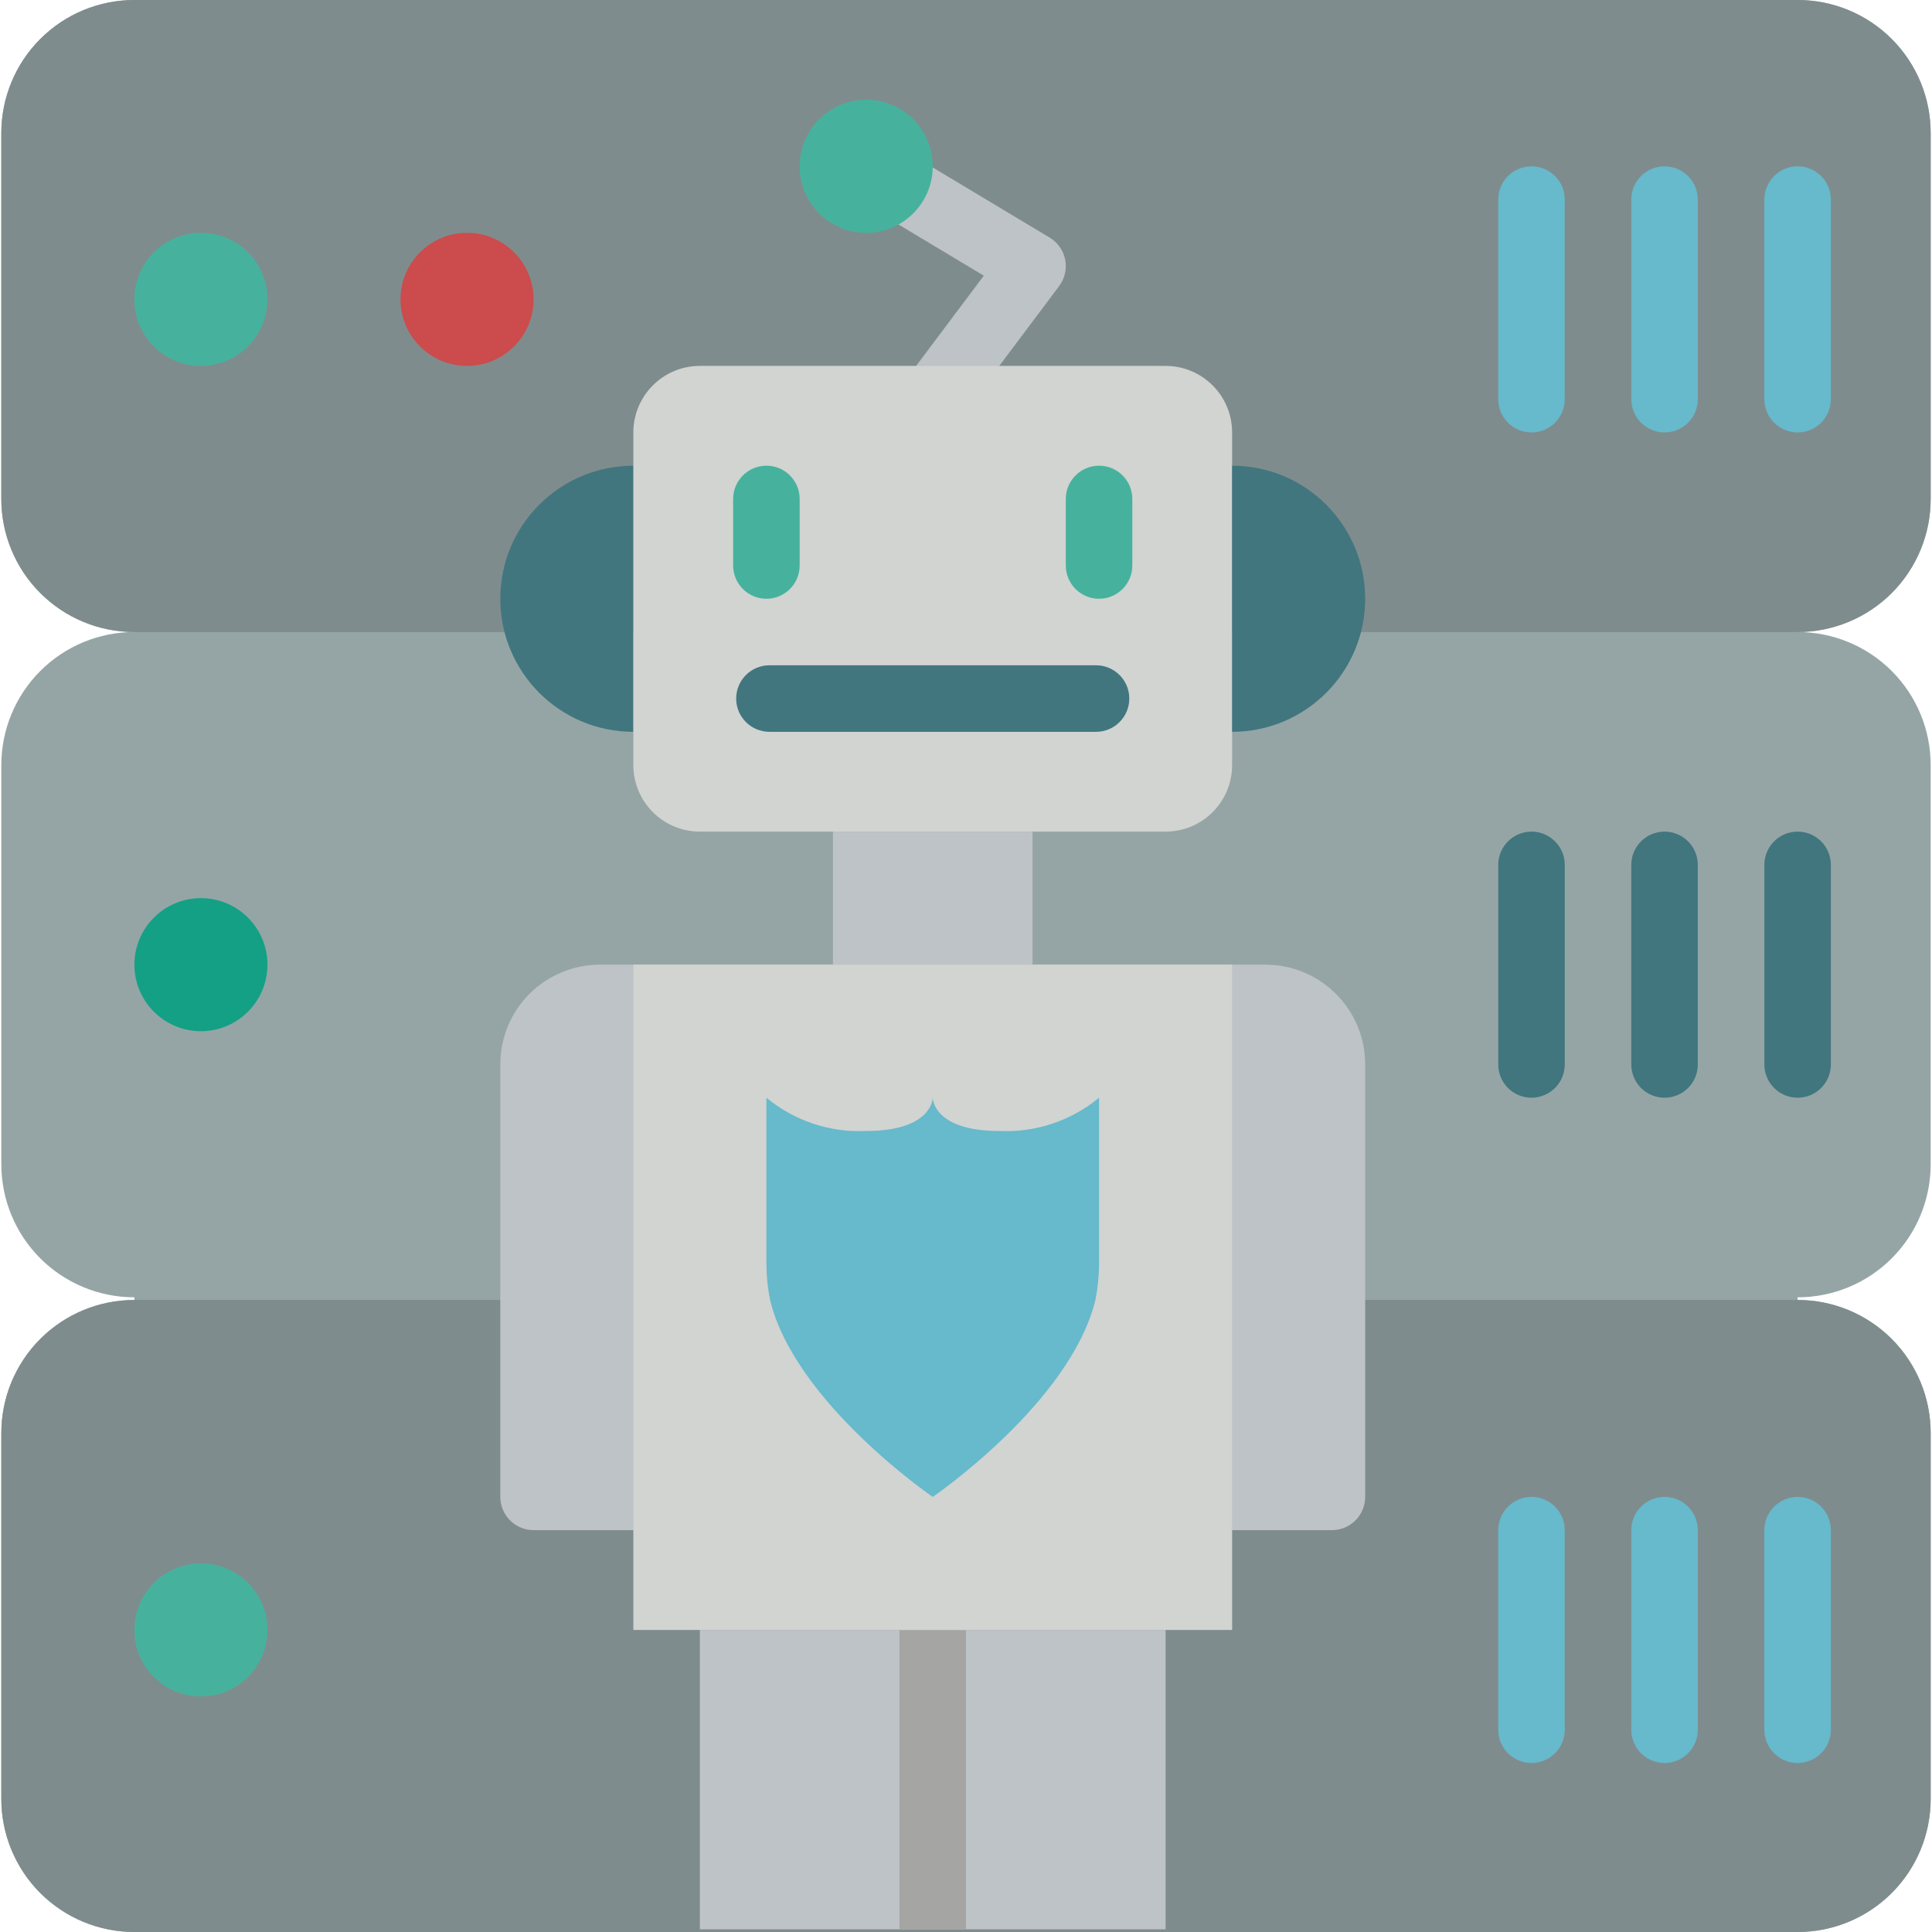 <?xml version="1.0" encoding="iso-8859-1"?>
<!-- Generator: Adobe Illustrator 19.0.0, SVG Export Plug-In . SVG Version: 6.00 Build 0)  -->
<svg version="1.1" id="Capa_1" xmlns="http://www.w3.org/2000/svg" xmlns:xlink="http://www.w3.org/1999/xlink" x="0px" y="0px"
	 viewBox="0 0 504.016 504.016" style="enable-background:new 0 0 504.016 504.016;" xml:space="preserve">
<g>
	<path style="fill:#95A5A5;" d="M468.957,164.881c9.207-0.003,18.038,3.654,24.548,10.164c6.51,6.51,10.167,15.341,10.164,24.548
		v104.136c0.003,9.207-3.654,18.037-10.164,24.548s-15.341,10.167-24.548,10.164v0.694c9.207-0.003,18.037,3.654,24.548,10.164
		c6.51,6.51,10.167,15.341,10.164,24.548v95.458c0.003,9.207-3.654,18.038-10.164,24.548c-6.51,6.51-15.341,10.167-24.548,10.164
		H35.059c-9.207,0.003-18.038-3.654-24.548-10.164c-6.51-6.51-10.167-15.341-10.164-24.548v-95.458
		c-0.003-9.207,3.654-18.038,10.164-24.548c6.51-6.51,15.341-10.167,24.548-10.164v-0.694c-9.207,0.003-18.037-3.654-24.548-10.164
		S0.345,312.936,0.347,303.729V199.593c-0.003-9.207,3.654-18.038,10.164-24.548c6.51-6.51,15.341-10.167,24.548-10.164
		c-9.207,0.003-18.037-3.654-24.548-10.164c-6.51-6.51-10.167-15.341-10.164-24.548V34.712c-0.003-9.207,3.654-18.038,10.164-24.548
		S25.852-0.003,35.059,0h433.898c9.207-0.003,18.038,3.654,24.548,10.164c6.51,6.51,10.167,15.341,10.164,24.548v95.458
		c0.003,9.207-3.654,18.037-10.164,24.548C486.995,161.228,478.164,164.884,468.957,164.881z"/>
	<g>
		<path style="fill:#7F8C8D;" d="M131.645,164.881H35.059c-9.207,0.003-18.038-3.654-24.548-10.164S0.345,139.376,0.347,130.169
			V34.712c-0.003-9.207,3.654-18.038,10.164-24.548S25.852-0.003,35.059,0h433.898c9.207-0.003,18.038,3.654,24.548,10.164
			c6.51,6.51,10.167,15.341,10.164,24.548v95.458c0.003,9.207-3.654,18.038-10.164,24.548c-6.51,6.51-15.341,10.167-24.548,10.164
			H355.016"/>
		<path style="fill:#7F8C8D;" d="M503.669,373.847v95.458c0.003,9.207-3.654,18.038-10.164,24.548
			c-6.51,6.51-15.341,10.167-24.548,10.164H35.059c-9.207,0.003-18.038-3.654-24.548-10.164S0.345,478.511,0.347,469.304v-95.458
			c-0.003-9.207,3.654-18.037,10.164-24.548c6.51-6.51,15.341-10.167,24.548-10.164h433.898c9.207-0.003,18.037,3.654,24.548,10.164
			C500.015,355.809,503.672,364.64,503.669,373.847z"/>
	</g>
	<circle style="fill:#46B29D;" cx="52.415" cy="78.102" r="17.356"/>
	<circle style="fill:#CC4B4C;" cx="121.839" cy="78.102" r="17.356"/>
	<circle style="fill:#14A085;" cx="52.415" cy="251.661" r="17.356"/>
	<g>
		<path style="fill:#67B9CC;" d="M468.957,112.814c-2.302,0.001-4.509-0.913-6.137-2.541c-1.628-1.628-2.542-3.835-2.541-6.137
			V52.068c0-4.793,3.885-8.678,8.678-8.678c4.793,0,8.678,3.885,8.678,8.678v52.068c0.001,2.302-0.913,4.509-2.541,6.137
			C473.467,111.9,471.259,112.814,468.957,112.814z"/>
		<path style="fill:#67B9CC;" d="M434.245,112.814c-2.302,0.001-4.509-0.913-6.137-2.541c-1.628-1.628-2.542-3.835-2.541-6.137
			V52.068c0-4.793,3.885-8.678,8.678-8.678c4.793,0,8.678,3.885,8.678,8.678v52.068c0.001,2.302-0.914,4.509-2.541,6.137
			C438.755,111.9,436.547,112.814,434.245,112.814z"/>
		<path style="fill:#67B9CC;" d="M399.534,112.814c-2.302,0.001-4.509-0.913-6.137-2.541c-1.628-1.628-2.542-3.835-2.541-6.137
			V52.068c0-4.793,3.885-8.678,8.678-8.678s8.678,3.885,8.678,8.678v52.068c0.001,2.302-0.914,4.509-2.541,6.137
			C404.043,111.9,401.835,112.814,399.534,112.814z"/>
	</g>
	<g>
		<path style="fill:#41767F;" d="M468.957,286.373c-2.302,0.001-4.509-0.914-6.137-2.541c-1.628-1.628-2.542-3.835-2.541-6.137
			v-52.068c0-4.793,3.885-8.678,8.678-8.678c4.793,0,8.678,3.885,8.678,8.678v52.068c0.001,2.302-0.913,4.509-2.541,6.137
			C473.467,285.459,471.259,286.373,468.957,286.373z"/>
		<path style="fill:#41767F;" d="M434.245,286.373c-2.302,0.001-4.509-0.914-6.137-2.541c-1.628-1.628-2.542-3.835-2.541-6.137
			v-52.068c0-4.793,3.885-8.678,8.678-8.678c4.793,0,8.678,3.885,8.678,8.678v52.068c0.001,2.302-0.914,4.509-2.541,6.137
			C438.755,285.459,436.547,286.373,434.245,286.373z"/>
		<path style="fill:#41767F;" d="M399.534,286.373c-2.302,0.001-4.509-0.914-6.137-2.541c-1.628-1.628-2.542-3.835-2.541-6.137
			v-52.068c0-4.793,3.885-8.678,8.678-8.678s8.678,3.885,8.678,8.678v52.068c0.001,2.302-0.914,4.509-2.541,6.137
			C404.043,285.459,401.835,286.373,399.534,286.373z"/>
	</g>
	<g>
		<path style="fill:#67B9CC;" d="M468.957,459.932c-2.302,0.001-4.509-0.914-6.137-2.541c-1.628-1.628-2.542-3.835-2.541-6.137
			v-52.068c0-4.793,3.885-8.678,8.678-8.678c4.793,0,8.678,3.885,8.678,8.678v52.068c0.001,2.302-0.913,4.509-2.541,6.137
			S471.259,459.933,468.957,459.932z"/>
		<path style="fill:#67B9CC;" d="M434.245,459.932c-2.302,0.001-4.509-0.914-6.137-2.541s-2.542-3.835-2.541-6.137v-52.068
			c0-4.793,3.885-8.678,8.678-8.678c4.793,0,8.678,3.885,8.678,8.678v52.068c0.001,2.302-0.914,4.509-2.541,6.137
			C438.755,459.019,436.547,459.933,434.245,459.932z"/>
		<path style="fill:#67B9CC;" d="M399.534,459.932c-2.302,0.001-4.509-0.914-6.137-2.541c-1.628-1.628-2.542-3.835-2.541-6.137
			v-52.068c0-4.793,3.885-8.678,8.678-8.678s8.678,3.885,8.678,8.678v52.068c0.001,2.302-0.914,4.509-2.541,6.137
			C404.043,459.019,401.835,459.933,399.534,459.932z"/>
	</g>
	<circle style="fill:#46B29D;" cx="52.415" cy="425.22" r="17.356"/>
	<path style="fill:#BDC3C7;" d="M243.322,112.814c-3.284-0.006-6.284-1.865-7.752-4.803c-1.467-2.939-1.15-6.454,0.819-9.082
		l20.263-27.013L221.508,50.83c-2.658-1.596-4.263-4.488-4.211-7.588c0.053-3.1,1.755-5.936,4.466-7.441
		c2.711-1.504,6.019-1.448,8.677,0.147l43.39,26.034c2.107,1.264,3.58,3.362,4.051,5.774c0.472,2.411-0.101,4.91-1.577,6.875
		l-26.034,34.712C248.632,111.532,246.056,112.819,243.322,112.814z"/>
	<circle style="fill:#46B29D;" cx="225.974" cy="43.39" r="17.356"/>
	<path style="fill:#41767F;" d="M165.228,121.492v69.424c-19.171,0-34.712-15.541-34.712-34.712S146.058,121.492,165.228,121.492z"
		/>
	<path style="fill:#D1D4D1;" d="M182.584,95.458h121.492c9.585,0,17.356,7.771,17.356,17.356v86.78
		c0,9.585-7.771,17.356-17.356,17.356H182.584c-9.585,0-17.356-7.771-17.356-17.356v-86.78
		C165.228,103.228,172.999,95.458,182.584,95.458z"/>
	<g>
		<path style="fill:#41767F;" d="M285.932,190.915h-85.203c-4.793,0-8.678-3.885-8.678-8.678s3.885-8.678,8.678-8.678h85.203
			c4.793,0,8.678,3.885,8.678,8.678S290.725,190.915,285.932,190.915z"/>
		<path style="fill:#41767F;" d="M321.432,190.915v-69.424c19.171,0,34.712,15.541,34.712,34.712S340.603,190.915,321.432,190.915z"
			/>
	</g>
	<g>
		<path style="fill:#46B29D;" d="M199.94,156.203c-2.302,0.001-4.509-0.913-6.137-2.541c-1.628-1.628-2.542-3.835-2.541-6.137
			v-17.356c0-4.793,3.885-8.678,8.678-8.678c4.793,0,8.678,3.885,8.678,8.678v17.356c0.001,2.302-0.913,4.509-2.541,6.137
			C204.45,155.29,202.242,156.204,199.94,156.203z"/>
		<path style="fill:#46B29D;" d="M286.72,156.203c-2.302,0.001-4.509-0.913-6.137-2.541c-1.628-1.628-2.542-3.835-2.541-6.137
			v-17.356c0-4.793,3.885-8.678,8.678-8.678c4.793,0,8.678,3.885,8.678,8.678v17.356c0.001,2.302-0.914,4.509-2.541,6.137
			C291.229,155.29,289.022,156.204,286.72,156.203z"/>
	</g>
	<g>
		<path style="fill:#BDC3C7;" d="M321.432,251.661h8.678c14.378,0,26.034,11.656,26.034,26.034v112.814
			c0,4.793-3.885,8.678-8.678,8.678H139.195c-4.787-0.014-8.664-3.891-8.678-8.678V277.695c-0.009-6.907,2.731-13.535,7.615-18.419
			c4.884-4.884,11.512-7.624,18.419-7.615H321.432z"/>
		<rect x="217.296" y="216.949" style="fill:#BDC3C7;" width="52.068" height="34.712"/>
		<rect x="182.584" y="425.22" style="fill:#BDC3C7;" width="121.492" height="78.102"/>
	</g>
	<rect x="234.652" y="425.22" style="fill:#A5A5A4;" width="17.356" height="78.102"/>
	<rect x="165.228" y="251.661" style="fill:#D1D4D1;" width="156.203" height="173.559"/>
	<path style="fill:#67B9CC;" d="M286.72,286.373v43.39c-0.017,3.147-0.336,6.286-0.955,9.372
		c-6.508,26.815-42.435,51.374-42.435,51.374s-35.927-24.559-42.435-51.374c-0.618-3.086-0.938-6.225-0.955-9.372v-43.39
		c7.295,6.034,16.578,9.128,26.034,8.678c17.356,0,17.356-8.678,17.356-8.678s0,8.678,17.356,8.678
		C270.142,295.501,279.425,292.407,286.72,286.373z"/>
</g>
<g>
</g>
<g>
</g>
<g>
</g>
<g>
</g>
<g>
</g>
<g>
</g>
<g>
</g>
<g>
</g>
<g>
</g>
<g>
</g>
<g>
</g>
<g>
</g>
<g>
</g>
<g>
</g>
<g>
</g>
</svg>
